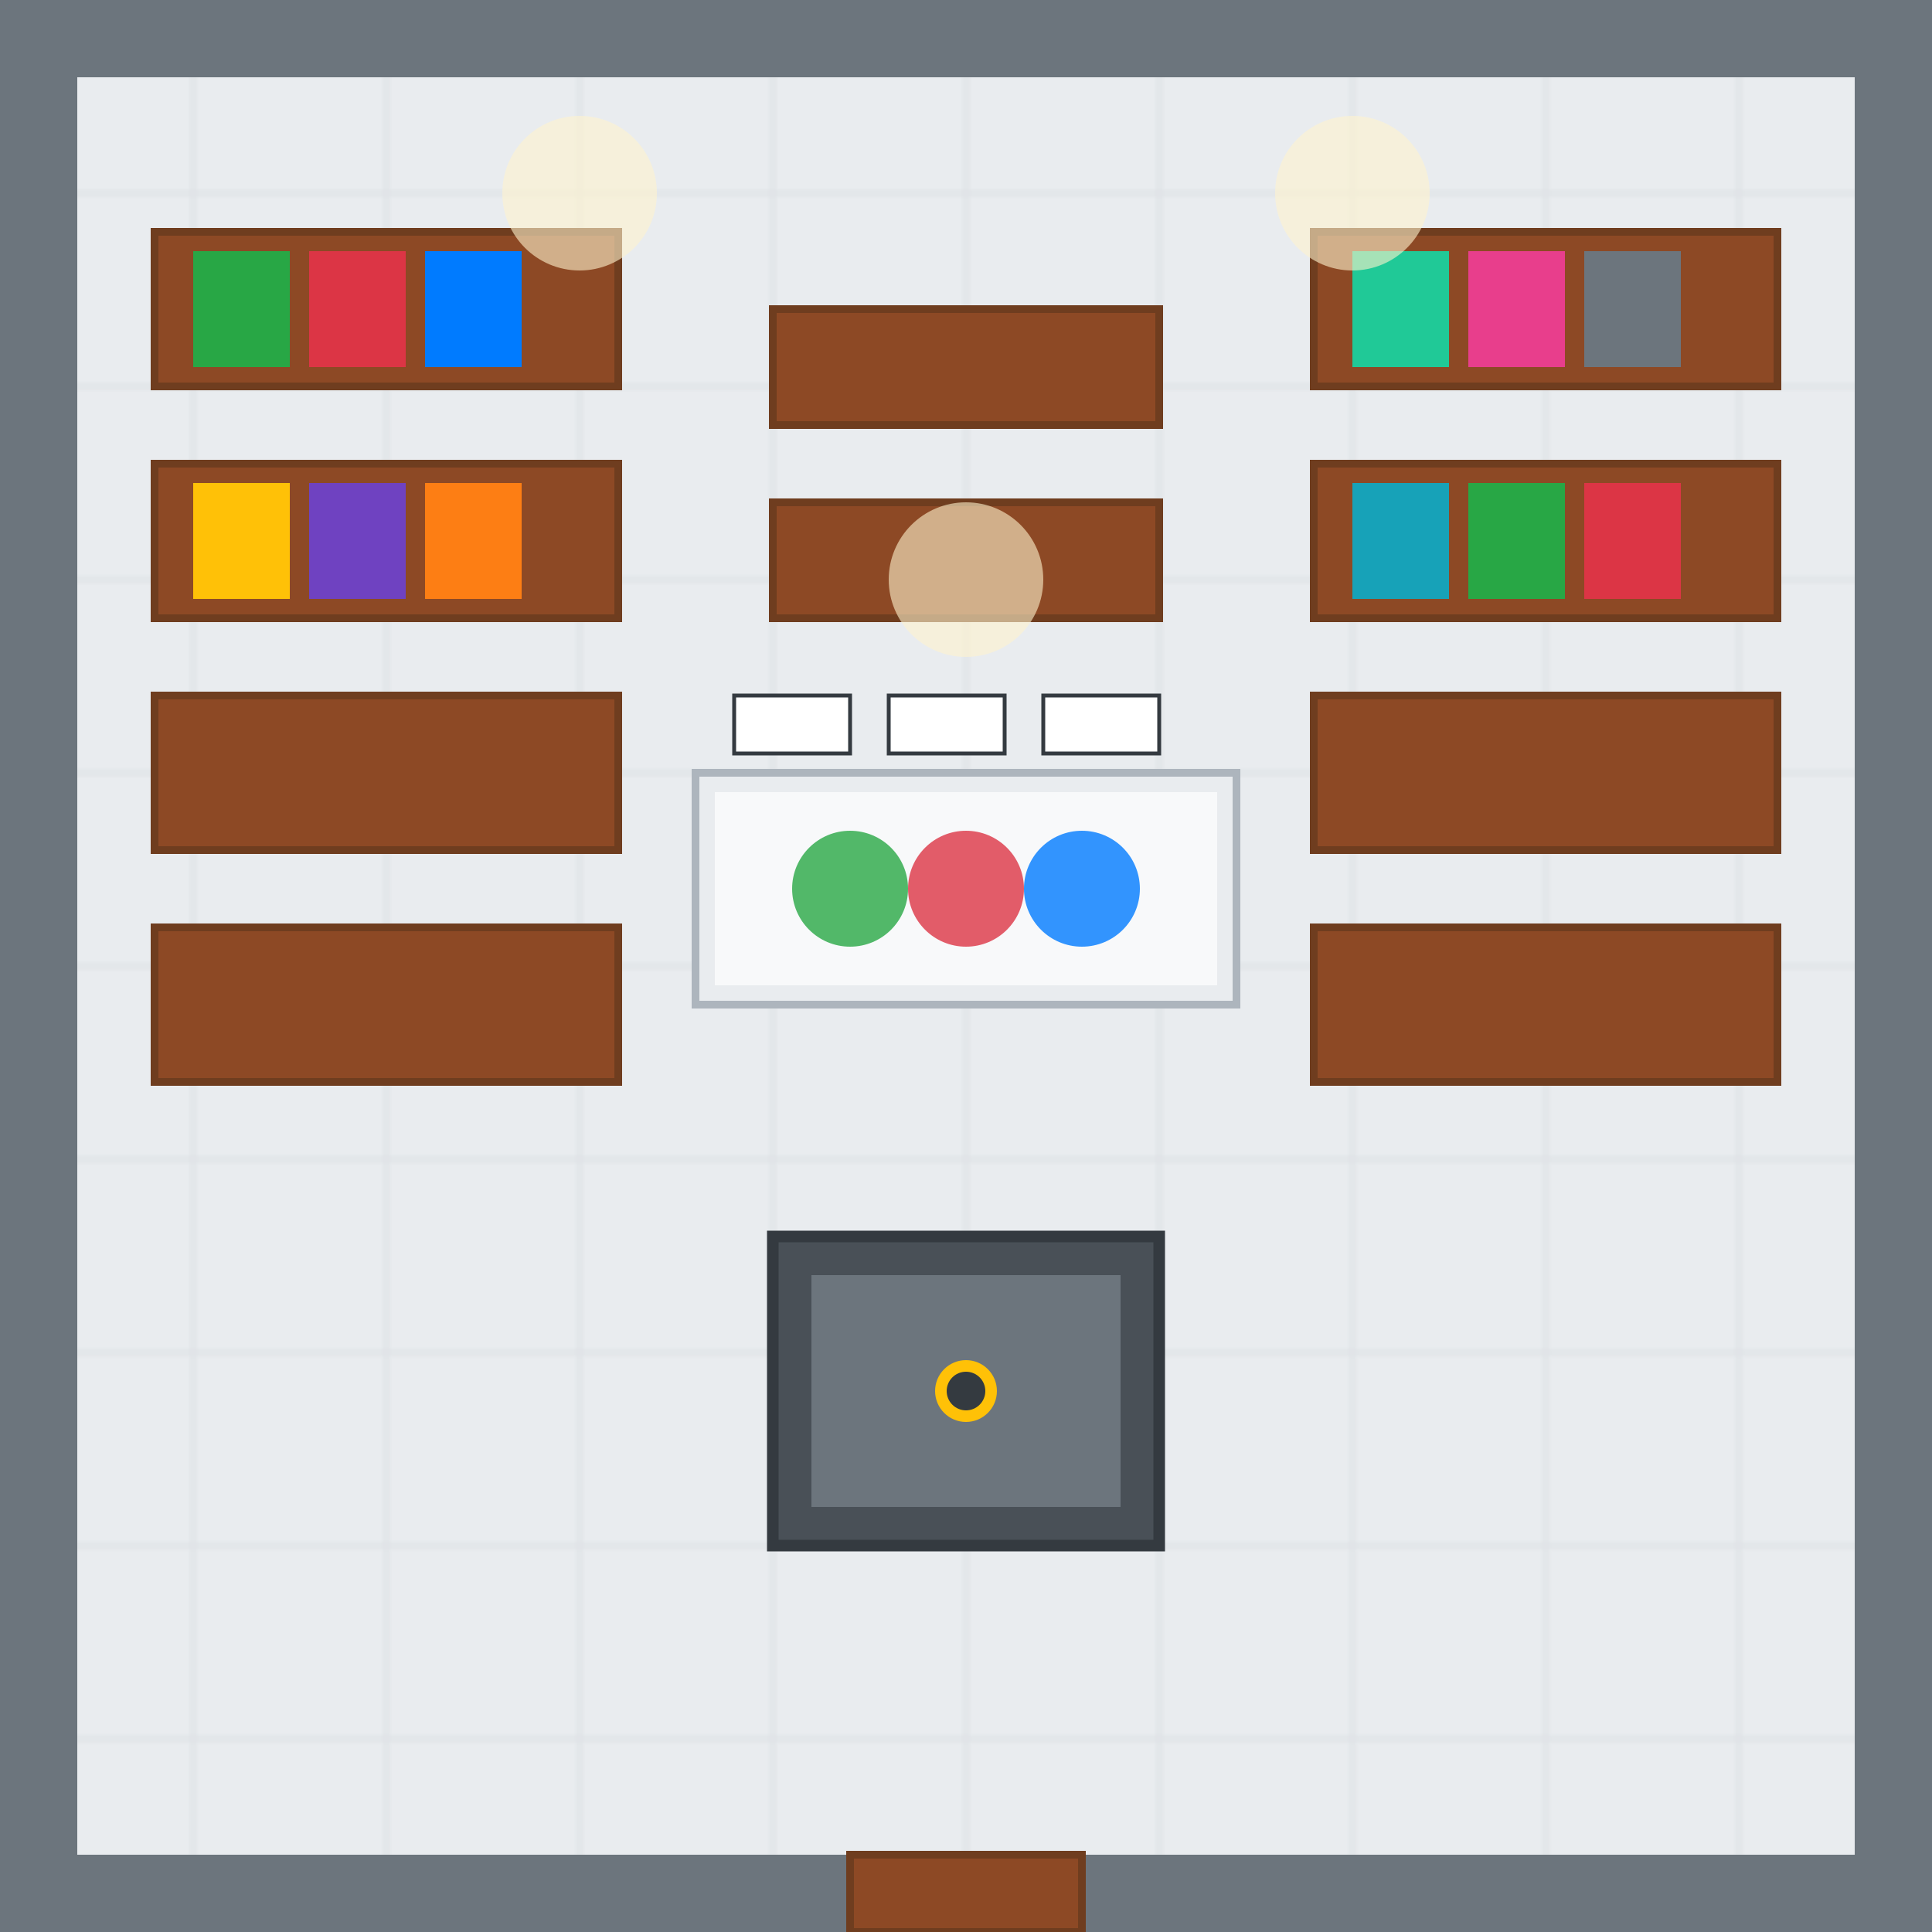 <!-- filepath: c:\Users\franc\EPSI\M1\workshop\workshopm1\src\assets\hospital_stockage_room.svg -->
<svg width="500" height="500" viewBox="0 0 500 500" xmlns="http://www.w3.org/2000/svg">
  <!-- Sol -->
  <rect width="500" height="500" fill="#f8f9fa"/>
  
  <!-- Carrelage -->
  <defs>
    <pattern id="floorTiles" x="0" y="0" width="50" height="50" patternUnits="userSpaceOnUse">
      <rect width="50" height="50" fill="#e9ecef" stroke="#dee2e6" stroke-width="1"/>
    </pattern>
  </defs>
  <rect width="500" height="500" fill="url(#floorTiles)"/>
  
  <!-- Murs -->
  <rect x="0" y="0" width="500" height="20" fill="#6c757d"/>
  <rect x="0" y="0" width="20" height="500" fill="#6c757d"/>
  <rect x="480" y="0" width="20" height="500" fill="#6c757d"/>
  <rect x="0" y="480" width="500" height="20" fill="#6c757d"/>
  
  <!-- Étagères de stockage côté gauche -->
  <rect x="40" y="60" width="120" height="40" fill="#8d4925" stroke="#6f3d1f" stroke-width="2"/>
  <rect x="40" y="120" width="120" height="40" fill="#8d4925" stroke="#6f3d1f" stroke-width="2"/>
  <rect x="40" y="180" width="120" height="40" fill="#8d4925" stroke="#6f3d1f" stroke-width="2"/>
  <rect x="40" y="240" width="120" height="40" fill="#8d4925" stroke="#6f3d1f" stroke-width="2"/>
  
  <!-- Étagères de stockage côté droit -->
  <rect x="340" y="60" width="120" height="40" fill="#8d4925" stroke="#6f3d1f" stroke-width="2"/>
  <rect x="340" y="120" width="120" height="40" fill="#8d4925" stroke="#6f3d1f" stroke-width="2"/>
  <rect x="340" y="180" width="120" height="40" fill="#8d4925" stroke="#6f3d1f" stroke-width="2"/>
  <rect x="340" y="240" width="120" height="40" fill="#8d4925" stroke="#6f3d1f" stroke-width="2"/>
  
  <!-- Étagères centrales -->
  <rect x="200" y="80" width="100" height="30" fill="#8d4925" stroke="#6f3d1f" stroke-width="2"/>
  <rect x="200" y="130" width="100" height="30" fill="#8d4925" stroke="#6f3d1f" stroke-width="2"/>
  
  <!-- Table de préparation centrale -->
  <rect x="180" y="200" width="140" height="60" fill="#e9ecef" stroke="#adb5bd" stroke-width="2"/>
  <rect x="185" y="205" width="130" height="50" fill="#f8f9fa"/>
  
  <!-- Armoire sécurisée (coffre-fort médical) -->
  <rect x="200" y="320" width="100" height="80" fill="#495057" stroke="#343a40" stroke-width="3"/>
  <rect x="210" y="330" width="80" height="60" fill="#6c757d"/>
  <circle cx="250" cy="360" r="8" fill="#ffc107"/>
  <circle cx="250" cy="360" r="5" fill="#343a40"/>
  
  <!-- Boîtes et contenants sur les étagères -->
  <!-- Étagère gauche haut -->
  <rect x="50" y="65" width="25" height="30" fill="#28a745"/>
  <rect x="80" y="65" width="25" height="30" fill="#dc3545"/>
  <rect x="110" y="65" width="25" height="30" fill="#007bff"/>
  
  <!-- Étagère gauche milieu -->
  <rect x="50" y="125" width="25" height="30" fill="#ffc107"/>
  <rect x="80" y="125" width="25" height="30" fill="#6f42c1"/>
  <rect x="110" y="125" width="25" height="30" fill="#fd7e14"/>
  
  <!-- Étagère droite haut -->
  <rect x="350" y="65" width="25" height="30" fill="#20c997"/>
  <rect x="380" y="65" width="25" height="30" fill="#e83e8c"/>
  <rect x="410" y="65" width="25" height="30" fill="#6c757d"/>
  
  <!-- Étagère droite milieu -->
  <rect x="350" y="125" width="25" height="30" fill="#17a2b8"/>
  <rect x="380" y="125" width="25" height="30" fill="#28a745"/>
  <rect x="410" y="125" width="25" height="30" fill="#dc3545"/>
  
  <!-- Contenants spéciaux sur la table -->
  <circle cx="220" cy="230" r="15" fill="#28a745" opacity="0.8"/>
  <circle cx="250" cy="230" r="15" fill="#dc3545" opacity="0.8"/>
  <circle cx="280" cy="230" r="15" fill="#007bff" opacity="0.8"/>
  
  <!-- Étiquettes médicales -->
  <rect x="190" y="180" width="30" height="15" fill="#fff" stroke="#343a40" stroke-width="1"/>
  <rect x="230" y="180" width="30" height="15" fill="#fff" stroke="#343a40" stroke-width="1"/>
  <rect x="270" y="180" width="30" height="15" fill="#fff" stroke="#343a40" stroke-width="1"/>
  
  <!-- Porte de sortie -->
  <rect x="220" y="480" width="60" height="20" fill="#8d4925" stroke="#6f3d1f" stroke-width="2"/>
  
  <!-- Éclairage -->
  <circle cx="150" cy="50" r="20" fill="#fff3cd" opacity="0.6"/>
  <circle cx="350" cy="50" r="20" fill="#fff3cd" opacity="0.6"/>
  <circle cx="250" cy="150" r="20" fill="#fff3cd" opacity="0.6"/>
</svg>